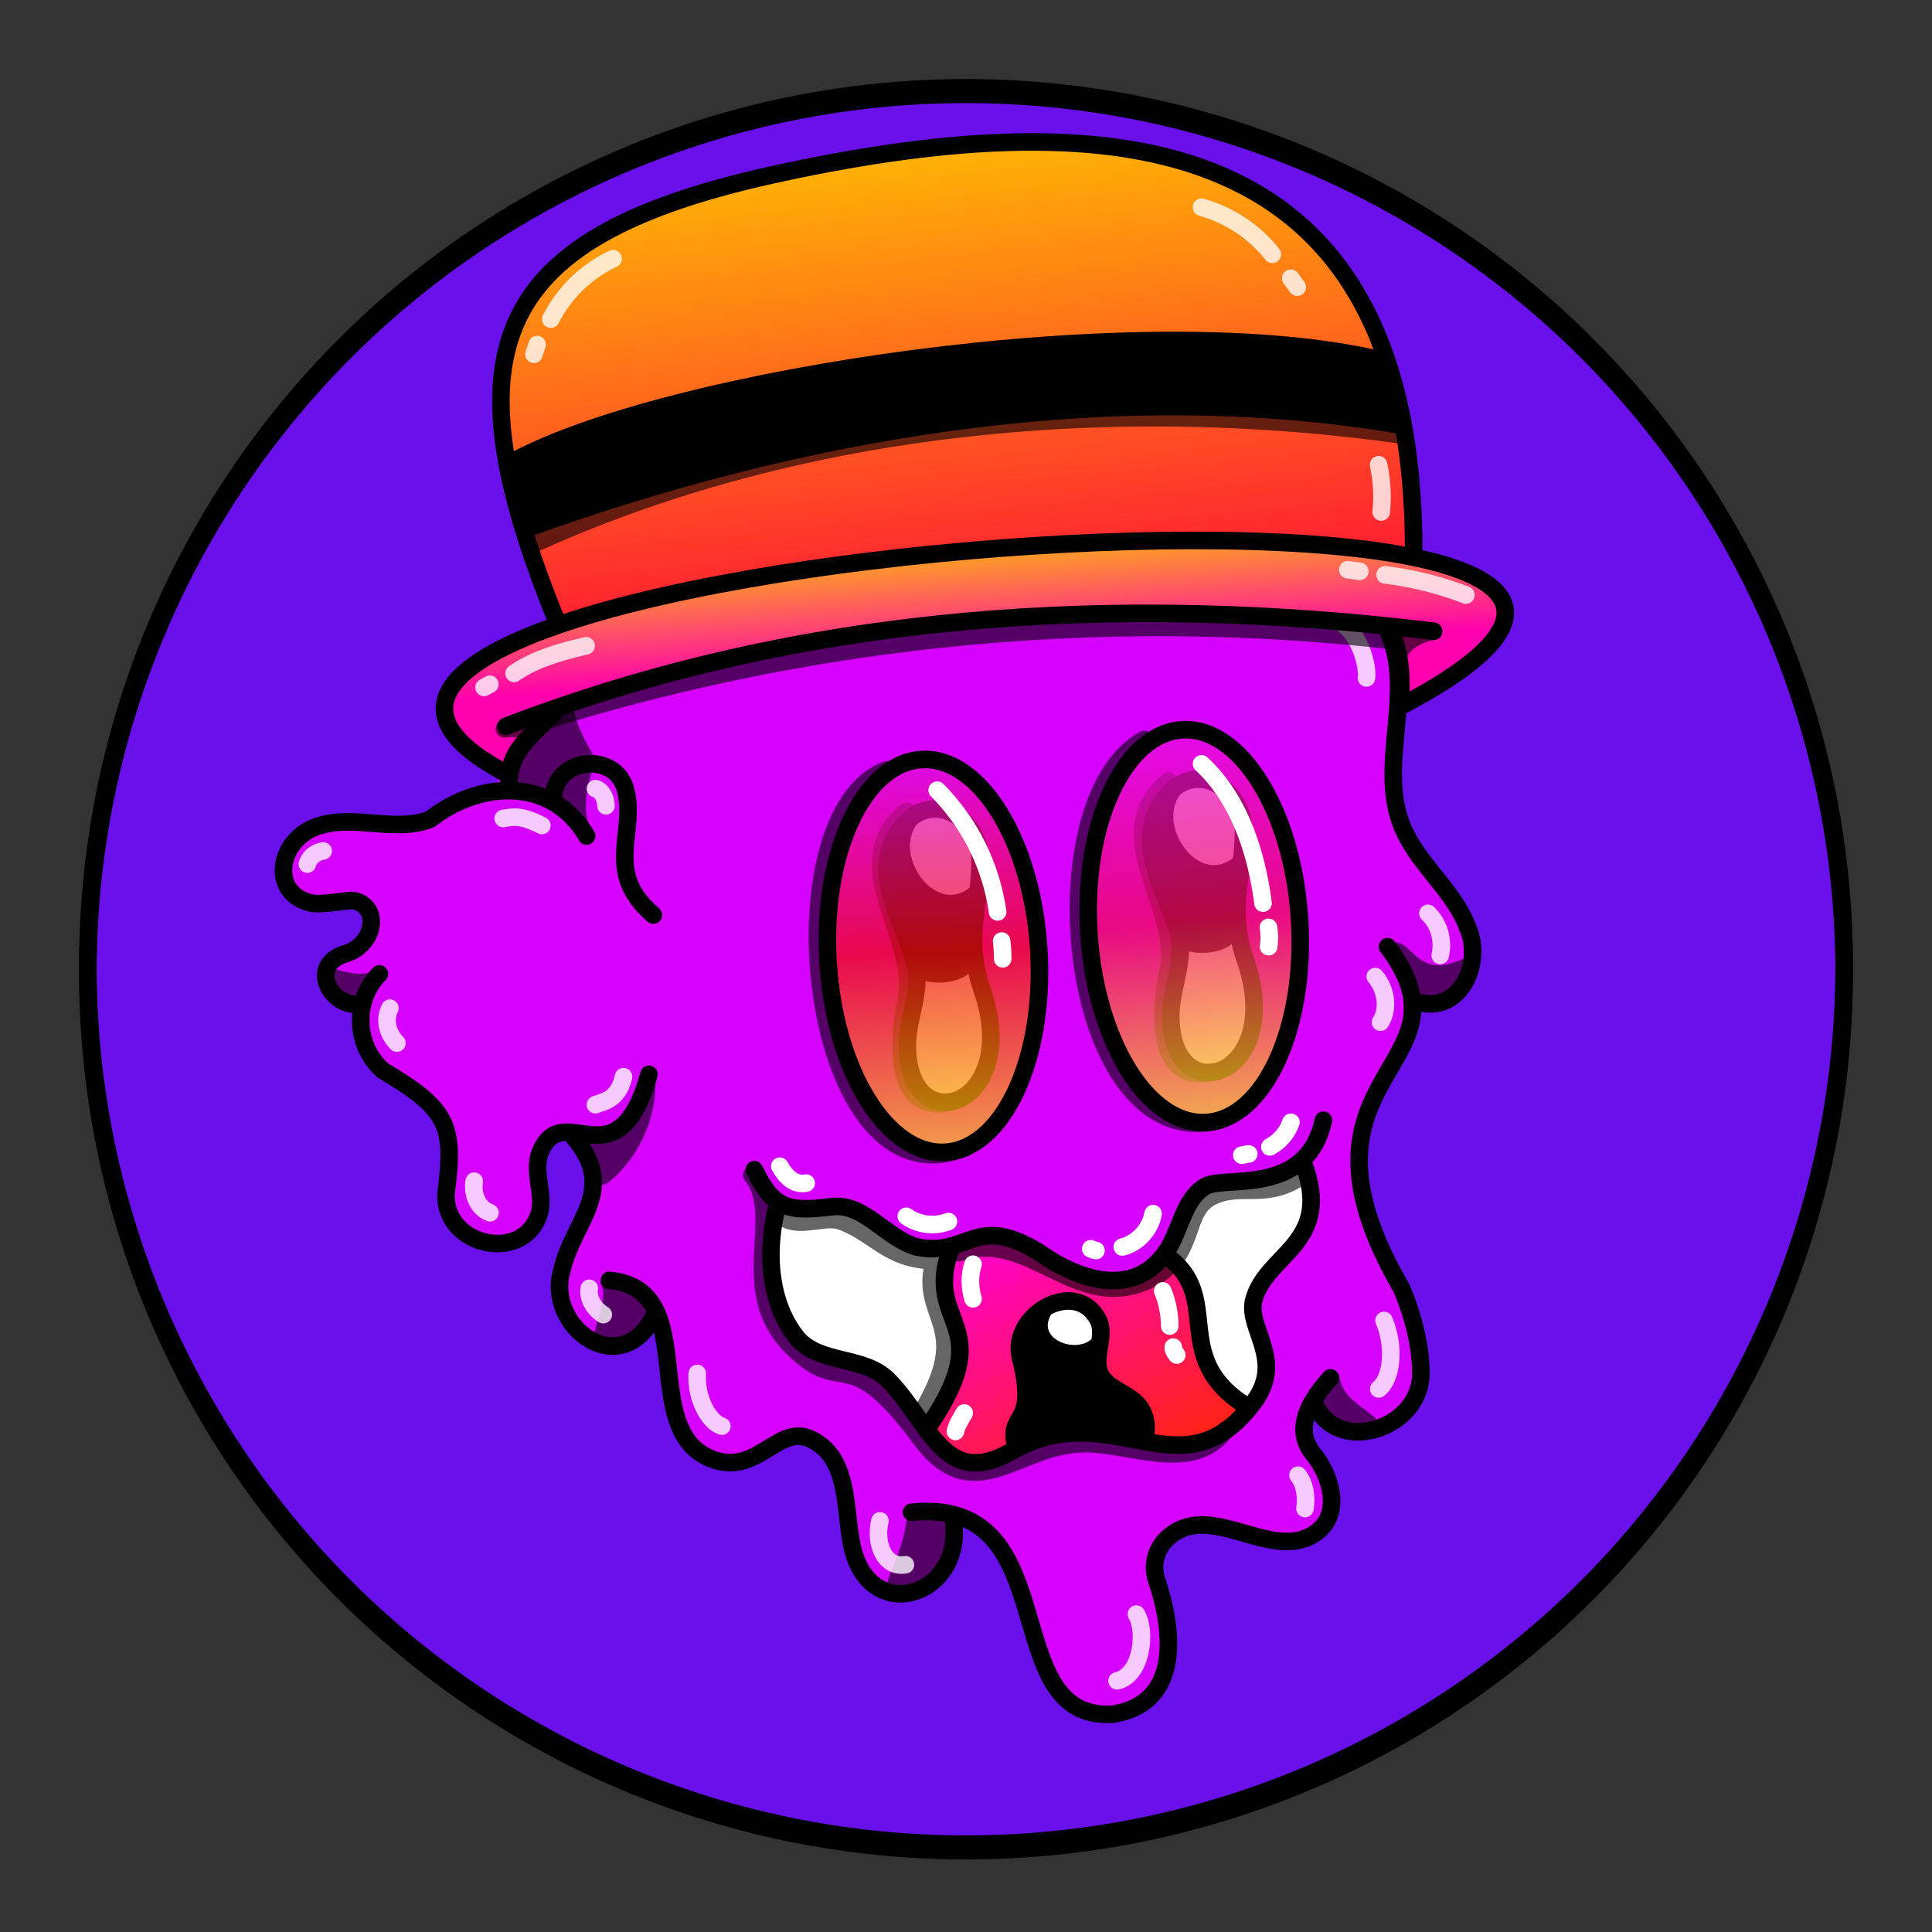 <svg version="1.1" id="Layer_1" xmlns="http://www.w3.org/2000/svg" x="0" y="0" viewBox="0 0 1100 1100" style="enable-background:new 0 0 1100 1100" xml:space="preserve" xmlns:xlink="http://www.w3.org/1999/xlink"><rect x="0" y="0" width="1100" height="1100" fill="#333333" stroke="none"/><style type="text/css">.st302{fill:#6A10EB;stroke:#000000;stroke-width:10;stroke-linecap:round;stroke-linejoin:round;stroke-miterlimit:10;}</style><circle class="st302" cx="550" cy="553.7" r="500"/><path d="M533 209.1c-68 59.6-71 20-121 36.5-19.6 10.9-14 30-9.7 39.6 11 23-51 9-69 40.3-10 18 .1 42-7.5 61.8-9 19.6-34 35-37 52.2-43 48-154 7-119 70.4 6 11 33-6 39 9.1 7 17.5-39 29-21 46.7 18 5 21 39.9 57 63.2 14 20 3 51 19 69.1 35.8 38 46-25 41-34.3 4-39 44-11 22 38.7-23 52 11 74 36.5 56.6 24-9 13 39 23 50.9 19.5 37 55 12 67 12 18 1 28 22 29.8 40.3 6.5 63 54 46 59 8 15.5-34 45 49 47 59.9 11 73 69 42 71 17.9 3-54-3-60.1 2-68.3 18.5-31 71 13 90.8-15.5 14-19.7-31-63.5 8-55.4 94 19 19-101 14-120.4-9-35.5 14-106 47-121.7 18-9 17-35.5 7-52.8-9.5-17-25-30.6-31-48.9-13.5-54 22-102-36-133.3-5-3-7-9.5-4-14.4 17-26 1-66-32-71.4-22-3-44 9-66.5 6.3C616 247 579.9 178 533 209.1z" style="fill:#d500ff"/><style>.st40{fill:none;stroke:#000;stroke-width:10;stroke-linecap:round;stroke-linejoin:round;stroke-miterlimit:10}.st98{opacity:.6;enable-background:new}</style><g id="Outline"><path class="st98" d="M793 537c-1 .7-1 2-.5 3 5 10 11 35 25 30 8-2 21-13 18-22.4-.5-1-2-2-3-1.5-26 12-28-11-39-9.4v.3zm-34 274.5c6 5 26 8 25-3-6-7-20.6-12-21.5-26C750 772 744 803 759 811.5zm-219.3 52s1 .5 1 .8c9 13.5-3 36-18 40-34 6-9-6-6-44 .3-5.3 22.3 2.7 23 3.2zM342 731c5 7-4 22-4 33 8 13 29.6-5 33-14.9 2-12-17-21-28-20.2-1 .1-1 1.1-1 2.1zm31-120.2c2 23-8 47-26 61.9-13 10.9-17.5-30.6-8-27.9 6 4.2 28-18.8 34-34zm-157-59.9c-8 6-17 3-25 1-11 5 4 20 13.5 16 5-4 12-9 12-15.7-.5-.2-1.5-.2-.5-1.3zM337 473c-6-10-3-23 0-34 0-1 0-2-.6-2-9-9-23 11-19.8 20.7C318 463 338 475 337 472.8v.2z"/><path class="st98" d="M326 392c-2 29 24 45 7 44-7 2-14 1-15 11-1 11-24 0-24.5-1.3C285 433 317 404.5 326 392zm103-118c-9.9-4-16-16-18-25-4-6-9.9 1-11 6-7 54 29.5 28 29 19zm293 9c16 21 29.5 12 40 20.7 3 4 1 9.6-1 14-3 9-13 9-20 4.1-14.5-5.8-22-22.2-19-38.8z"/><path class="st40" d="M347 729c53.5 5 15 86 59 102 25 9 37-19.8 55-11.9 23 10.1 19.6 40 24 60.7 9.6 46 63 29.6 58-12.8"/><path class="st40" d="M519 861c89-9 47.5 119 114.5 115 39-6 35-47 25-76.5-3-9 0-18.5 7-24.5 24.5-21 59 15.5 84-2.5 15-11 8-33-2-45-12-15 0-32 10-43"/><path class="st40" d="M790 539c53 69.8-64 71 8 194.5 6 14 11 32 11 48.5 0 32-49 47.5-61 16"/><path class="st40" d="M721 287c2 51 64 31 74 88 6 34-11.5 71 7 103 10 18 27 31.5 34 51 8 19-4 47-27 42"/><path class="st40" d="M407 290.6c-16-8-12-29.9-2-41 17-15 40.5-10 61-6 29.8 1 49-29 75-38 50-17 81 55 133 44 23-5 48-11 69 1 25 14 33 55 10 75"/><path class="st40" d="M428 278c-16 26.5-51 17.5-76 28.5-20 10.5-28 33-23 55 10 47-43 51-39 88m25 4.5c1.5-23 35-26 41-5 7 25-13 47 16 72"/><path class="st40" d="M334 476c-20-34-61-31.5-89-9.6-20 8-43-3-64 4-22 7-28 37-5 43.5 6.5 2 23-2 26-1 15 4 11 25-5 30-21 6-10 29 6 29"/><path class="st40" d="M216 554.5c-15 15-14 41 2 55 37 22 41 31 36 69.7-2 31 46 41 53.5 10 2-10.8-4-22 0-33 13-32 44 20 62-44.5"/><path class="st40" d="M327 647.9c25 29.7-.5 47-7 75-10 32.5 34 65 53 25"/><path d="M729 262.5c9 4 16 13 18 22.5m-193-68c12.5 2 24.5 8 34 16m9 9 3 3m-163 10c-5.5-.9-12 .6-15.5 4M362 319.6c-9 2-14 10.7-16 19M339 449c4 1 6 6 6 9.8M308.5 470c-12-6-16-5-22-4M175 492c1-4 5-7 9-7.5m38 89.5c-4 8 0 16 4 19.9m44 78.6c-1 6 1 15 9 18m76-77.5c-3 14-13 14.5-16 16m4.5 119.5c-5-3-9-9-8-15M397 782c-1 14.5 7 28 14 30m90 53.9c-3 12 2 27 14.5 25M636 957c14-3 17-28 11-38m96-60.1c1-7 0-14-4-19m46-49.1c8-6.5 9-25 3-39M786 582c5-8 3-19-3-26m37-12c2-8.5-.6-18-7-24m-56-169c18 6 22 30 21 35" style="opacity:.788;fill:none;stroke:#fff;stroke-width:10;stroke-linecap:round;stroke-linejoin:round;stroke-miterlimit:10;enable-background:new"/></g><style>.st40,.st68{fill:none;stroke-width:10;stroke-linecap:round;stroke-linejoin:round;stroke-miterlimit:10;stroke:#000}.st68{opacity:.6;enable-background:new}.st102{fill:#fff}</style><g id="Eye_Tounge"><path class="st102" d="M741 663c-20.5 18-46 0-62 23-25.5 38-1.5 18 5 70.8 5 44 32 46.5 36 30.2 4-15-5-30-5-46 .5-21.5 28-31 32-52 0-8 1-18.5-6-26zm-298 24c-5.5 29-5.5 79 32 84 33 7 44 42 54 38 25-30 12-78 7.5-98.7C509.5 705 492 683 443 687z"/><linearGradient id="SVGID_00000027599348716876755490000000517666610371899790_" gradientUnits="userSpaceOnUse" x1="561.184" y1="-370.643" x2="649.184" y2="-208.643" gradientTransform="translate(0 1066)"><stop offset="0" style="stop-color:#ff00d9"/><stop offset="1" style="stop-color:#ff2600"/></linearGradient><path style="fill:url(#SVGID_00000027599348716876755490000000517666610371899790_)" d="M531 815.6c7 14 29.5 21 42 9.8 17-28 4-62 14-75 17.5-22 49-7 39.7 21-7 20.1 19 13 26 44.3 15 20 79-8 41.5-29-9.6-11-14-84-39.7-66-34 28-86-40.9-114-8C529.6 747 564 751 531 815.6z"/><path class="st102" d="M600 744c-27 21 34 40.1 24 7-3-10-13-12-24-7.4v.4z"/><path d="M584 755c-7 13.5 2 47-5 67 2 1 7-9.6 63-3.5 19 2 4-25-6.5-26-7-5-11-13-11-21.5-16.5 1-32.5-11-40.5-16.2v.2z"/><path class="st68" d="M443 690.7c9 10 23 2 34 4 20 6 28 23 55 23-9.6 33 23 36-7 86M742 669c-21 15-35 4-52 12.3s-8.5 34-35 47c-42 20.8-69-29.7-109-15"/><path class="st68" d="M428 669c19 24-10 65 23 98 29.8 29.8 30.8-5 73 51.9 30 41 55 4 92 3.1 26-1 63 18 82-8"/><path d="M662 735c2.5 6 4 13 4 20m2 12c0 2 1 3 2 4.5m-116-51.7c-2 6-2 13 0 19.7M544 815c.9-4 3-7 5-10.5M735 639c-2 6-6.5 11-12 14m-12 4c-1 0-2.5.5-4 .7M656.5 691c-1.5 9-9 17-17.5 19m-15 2c-1 0-2-.6-3-1m-105-18.5c7 5 16 6 24 3M444 664c3 5.5 8 11 15 9.6" style="fill:none;stroke:#fff;stroke-width:10;stroke-linecap:round;stroke-linejoin:round;stroke-miterlimit:10"/><path class="st40" d="M429.5 666c11 23 20 24 44.5 21 18-2 30.5 18 48 23 29.8 6 33-19.7 70 3.3 24 17 56 26 73.5-3 7-12 9-28 21-35 12-6 57.5 6 67-37.5"/><path class="st40" d="M443 685c-7 25-6 56 11 77 13 15 38 9.7 52 24 24 25 32 62 69.8 40.4 58-33 97 27 138-28 18-24-4-42 0-58 7-27 46-32 28-79"/><path class="st40" d="M541 712c-15 43 28 40.9-12 99.6M664 715c33 23 2 57 44 84.5M578 822c-4-18 13-10 3-49-6-24 31-45.8 44-22 4 7 0 16 0 23.9-.5 22 32 14 27 44"/><path class="st40" d="M594 746c-11 20 18 32 31 20"/></g><defs><linearGradient id="zi" x1="523.88" y1="415.21" x2="538.45" y2="667.96" gradientTransform="rotate(3.5 529.279 542.401)" gradientUnits="userSpaceOnUse"><stop offset="0" stop-color="#df0dff"/><stop offset=".5" stop-color="#f00c10"/><stop offset="1" stop-color="#ffe70d"/></linearGradient><linearGradient id="zi-2" x1="667.68" y1="397.6" x2="691.17" y2="649.75" gradientTransform="rotate(3.5 676.165 524.809)" gradientUnits="userSpaceOnUse"><stop offset="0" stop-color="#e70dff"/><stop offset=".23" stop-color="#eb0daf"/><stop offset=".5" stop-color="#f00c58"/><stop offset="1" stop-color="#fffb0d"/></linearGradient><style>.zi-2,.zi-5{stroke:#000;stroke-linecap:round;stroke-linejoin:round;stroke-width:10px;fill:none}.zi-2{opacity:.6}</style></defs><path d="M517.7 466.4c-25.4 24.8-5.8 53 2.8 80.3 5.1 16-4 32.7-3.9 49 .4 55.3 65.6 35 42.6-32.1-10.3-29.7-1.2-46-1.2-73.8 0-21.9-22.9-38.5-40.3-23.4Zm150-17c-25.4 24.9-5.9 53.1 2.8 80.4 5 15.9-4 32.6-3.9 49 .3 55.3 65.6 35 42.5-32.1-10.2-29.7-1.1-46-1.1-73.8 0-21.9-23-38.5-40.3-23.5Z" style="stroke-linecap:round;stroke-linejoin:round;stroke-width:10px;stroke:#000;fill:#fff"/><path class="zi-2" d="M505.1 438.3c-68.5 24.5-44.9 251.5 44.4 215.2M651.6 421c-64 34.3-44 238.9 42.6 216.9"/><path class="zi-2" d="M516.2 461.9c-36.7 30.1 7.4 72.3-.2 107.4-4.5 21-8.1 65.8 24.5 58.3m124.8-182.9c-36.6 30.2 7.4 72.4-.1 107.5-4.6 21-8.1 65.7 24.5 58.3"/><path d="M528 464c-26 15.6 4.9 63.3 27.2 38.4-4.6 14.8-.3 33.5-1.3 48.8-4 8.4-22.3 10.4-30.5 6-5.3-32.1-42.8-74.7 4.6-93.2Zm149.9-16.9c-26 15.6 5 63.3 27.2 38.4-4.5 14.8-.3 33.5-1.3 48.7-3.9 8.5-22.3 10.5-30.5 6.1-5.3-32.1-42.8-74.7 4.6-93.2Z"/><ellipse cx="531.3" cy="544.4" rx="60.1" ry="112" transform="rotate(-3.5 528.909 541.97)" style="fill:url(#zi);opacity:.74"/><ellipse cx="679.8" cy="527.5" rx="60.1" ry="112" transform="rotate(-3.5 676.845 525.196)" style="fill:url(#zi-2);opacity:.74"/><ellipse class="zi-5" cx="531.3" cy="544.4" rx="60.1" ry="112" transform="rotate(-3.5 528.909 541.97)"/><ellipse class="zi-5" cx="679.8" cy="527.5" rx="60.1" ry="112" transform="rotate(-3.5 676.845 525.196)"/><path d="M533.6 449.9a123.1 123.1 0 0 1 34.4 69.3m2.3 16.6a84.3 84.3 0 0 1 .6 10.1m113.2-111c18.2 16.8 30.5 44.1 35 79.3m3.1 13.8a36.8 36.8 0 0 1 .1 11" style="stroke:#fff;fill:none;stroke-linecap:round;stroke-linejoin:round;stroke-width:10px"/><defs><linearGradient id="zbm" x1="557" y1="390.36" x2="524.49" y2="55.58" gradientUnits="userSpaceOnUse"><stop offset="0" stop-color="#ff003b"/><stop offset="1" stop-color="#ffc400"/></linearGradient><linearGradient id="zbm-2" x1="549.79" y1="299" x2="555.18" y2="378.33" gradientUnits="userSpaceOnUse"><stop offset="0" stop-color="#ffc800"/><stop offset="1" stop-color="#ff00ae"/></linearGradient><style>.zbm-3{fill:none;stroke:#000;stroke-linecap:round;stroke-linejoin:round;stroke-width:10px}</style></defs><path d="M316.7 353c-63-155.5-37.1-219.2 128.3-254.6 191.6-41.2 362.9-25.6 358.4 214.7-161.7-13.6-328.6.5-486.7 39.9Z" style="fill:url(#zbm)"/><path d="M317.3 403.1c-9.2 12.5-26.4 20.8-27.1 38.3-246.4-126.3 825.4-205.6 507.3-39.3 0-14.4 1.3-30.2-10-44.1a1069.4 1069.4 0 0 0-470.2 45.1Z" style="fill:url(#zbm-2)"/><path class="zbm-3" d="M816.2 359.4c-178.6-21.7-358.6-11-528.1 54.1"/><path class="zbm-3" d="M790.7 358.2c8.1 13.7 6.8 29.5 6.8 43.9 318.1-166.3-753.7-87-507.3 39.3.7-17.5 17.9-25.8 27.1-38.3"/><path class="zbm-3" d="M316.7 353c-63-155.5-37.1-219.2 128.3-254.6 191.6-41.2 359.9-25.1 359.9 215.2"/><path d="M787.5 205.3c-133.3-32.4-409.5 9.4-497.4 58.6 2 11.1 4.4 22.2 8.4 37.5 156.4-56.5 331.7-87.3 497.4-59.6Z" style="stroke-linecap:round;stroke-linejoin:round;stroke-width:10px;stroke:#000"/><path d="M791.5 364.6a1178 1178 0 0 0-478.6 45m503.3-50.2c-6.5.9-15.1 4.9-18.7 10.8M287.2 415a23 23 0 0 1 13.2 1.6m497.1-169c-163.6-22.8-340.7-7.1-492.8 61.7" style="opacity:.6;stroke-linecap:round;stroke-linejoin:round;stroke-width:10px;stroke:#000;fill:none"/><path d="M834.6 338.8a192.7 192.7 0 0 0-46-11.5m-14.4-2-6.8-.9m-433.7 43.3c-15.2 3.6-29.1 7.5-41 15.7m-17.1 8 3.3-1.8M684.1 118a78.6 78.6 0 0 1 40.3 26.8m10.5 13.6 3.7 5.1m46.3 101.1a86.7 86.7 0 0 1 1.5 26.9M313.6 181.7a76.4 76.4 0 0 1 35.5-34.4m-43.3 48.9-1.8 5.5" style="stroke:#fff;opacity:.78;fill:none;stroke-linecap:round;stroke-linejoin:round;stroke-width:10px"/><circle cx="550" cy="550" r="500" style="fill:none;stroke:#000;stroke-width:10;stroke-linecap:round;stroke-linejoin:round;stroke-miterlimit:10"/></svg>